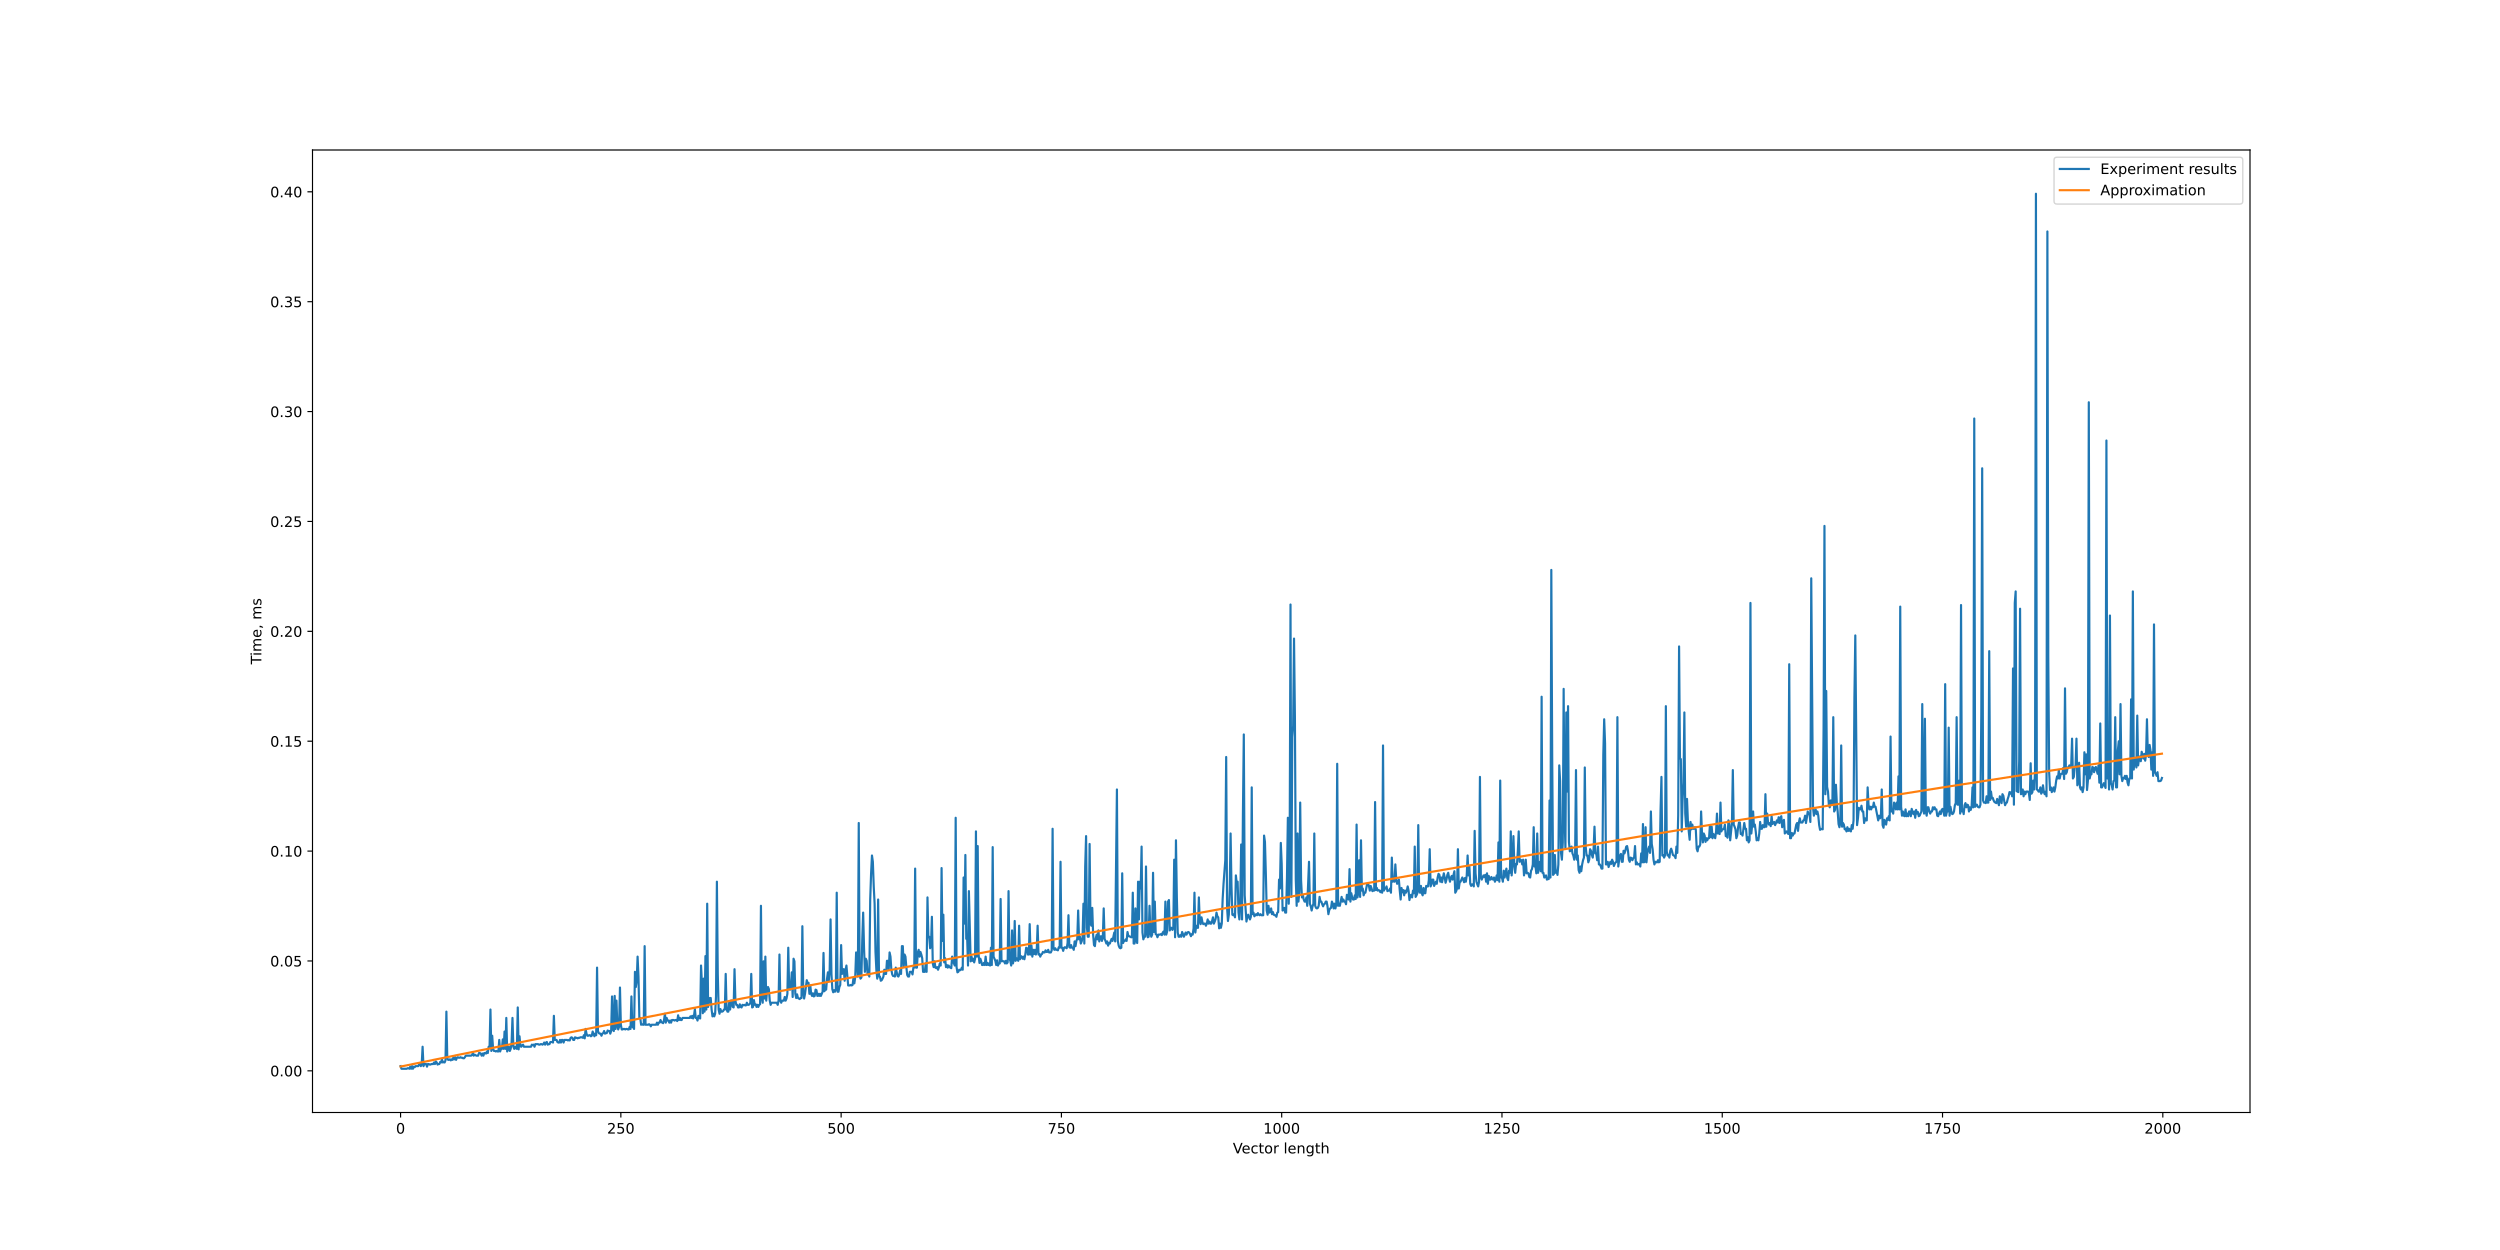 <?xml version="1.0" encoding="utf-8" standalone="no"?>
<!DOCTYPE svg PUBLIC "-//W3C//DTD SVG 1.1//EN"
  "http://www.w3.org/Graphics/SVG/1.1/DTD/svg11.dtd">
<!-- Created with matplotlib (https://matplotlib.org/) -->
<svg height="864pt" version="1.1" viewBox="0 0 1728 864" width="1728pt" xmlns="http://www.w3.org/2000/svg" xmlns:xlink="http://www.w3.org/1999/xlink">
 <defs>
  <style type="text/css">*{stroke-linecap:butt;stroke-linejoin:round;}</style>
 </defs>
 <g id="figure_1">
  <g id="patch_1">
   <path d="M 0 864 
L 1728 864 
L 1728 0 
L 0 0 
z
" style="fill:#ffffff;"/>
  </g>
  <g id="axes_1">
   <g id="patch_2">
    <path d="M 216 768.96 
L 1555.2 768.96 
L 1555.2 103.68 
L 216 103.68 
z
" style="fill:#ffffff;"/>
   </g>
   <g id="matplotlib.axis_1">
    <g id="xtick_1">
     <g id="line2d_1">
      <defs>
       <path d="M 0 0 
L 0 3.5 
" id="mb1eff46b8c" style="stroke:#000000;stroke-width:0.8;"/>
      </defs>
      <g>
       <use style="stroke:#000000;stroke-width:0.8;" x="276.873" xlink:href="#mb1eff46b8c" y="768.96"/>
      </g>
     </g>
     <g id="text_1">
      <!-- 0 -->
      <g transform="translate(273.691 783.558)scale(0.1 -0.1)">
       <defs>
        <path d="M 31.781 66.406 
Q 24.172 66.406 20.328 58.906 
Q 16.5 51.422 16.5 36.375 
Q 16.5 21.391 20.328 13.891 
Q 24.172 6.391 31.781 6.391 
Q 39.453 6.391 43.281 13.891 
Q 47.125 21.391 47.125 36.375 
Q 47.125 51.422 43.281 58.906 
Q 39.453 66.406 31.781 66.406 
z
M 31.781 74.219 
Q 44.047 74.219 50.516 64.516 
Q 56.984 54.828 56.984 36.375 
Q 56.984 17.969 50.516 8.266 
Q 44.047 -1.422 31.781 -1.422 
Q 19.531 -1.422 13.062 8.266 
Q 6.594 17.969 6.594 36.375 
Q 6.594 54.828 13.062 64.516 
Q 19.531 74.219 31.781 74.219 
z
" id="DejaVuSans-48"/>
       </defs>
       <use xlink:href="#DejaVuSans-48"/>
      </g>
     </g>
    </g>
    <g id="xtick_2">
     <g id="line2d_2">
      <g>
       <use style="stroke:#000000;stroke-width:0.8;" x="429.131" xlink:href="#mb1eff46b8c" y="768.96"/>
      </g>
     </g>
     <g id="text_2">
      <!-- 250 -->
      <g transform="translate(419.587 783.558)scale(0.1 -0.1)">
       <defs>
        <path d="M 19.188 8.297 
L 53.609 8.297 
L 53.609 0 
L 7.328 0 
L 7.328 8.297 
Q 12.938 14.109 22.625 23.891 
Q 32.328 33.688 34.812 36.531 
Q 39.547 41.844 41.422 45.531 
Q 43.312 49.219 43.312 52.781 
Q 43.312 58.594 39.234 62.25 
Q 35.156 65.922 28.609 65.922 
Q 23.969 65.922 18.812 64.312 
Q 13.672 62.703 7.812 59.422 
L 7.812 69.391 
Q 13.766 71.781 18.938 73 
Q 24.125 74.219 28.422 74.219 
Q 39.75 74.219 46.484 68.547 
Q 53.219 62.891 53.219 53.422 
Q 53.219 48.922 51.531 44.891 
Q 49.859 40.875 45.406 35.406 
Q 44.188 33.984 37.641 27.219 
Q 31.109 20.453 19.188 8.297 
z
" id="DejaVuSans-50"/>
        <path d="M 10.797 72.906 
L 49.516 72.906 
L 49.516 64.594 
L 19.828 64.594 
L 19.828 46.734 
Q 21.969 47.469 24.109 47.828 
Q 26.266 48.188 28.422 48.188 
Q 40.625 48.188 47.75 41.5 
Q 54.891 34.812 54.891 23.391 
Q 54.891 11.625 47.562 5.094 
Q 40.234 -1.422 26.906 -1.422 
Q 22.312 -1.422 17.547 -0.641 
Q 12.797 0.141 7.719 1.703 
L 7.719 11.625 
Q 12.109 9.234 16.797 8.062 
Q 21.484 6.891 26.703 6.891 
Q 35.156 6.891 40.078 11.328 
Q 45.016 15.766 45.016 23.391 
Q 45.016 31 40.078 35.438 
Q 35.156 39.891 26.703 39.891 
Q 22.75 39.891 18.812 39.016 
Q 14.891 38.141 10.797 36.281 
z
" id="DejaVuSans-53"/>
       </defs>
       <use xlink:href="#DejaVuSans-50"/>
       <use x="63.623" xlink:href="#DejaVuSans-53"/>
       <use x="127.246" xlink:href="#DejaVuSans-48"/>
      </g>
     </g>
    </g>
    <g id="xtick_3">
     <g id="line2d_3">
      <g>
       <use style="stroke:#000000;stroke-width:0.8;" x="581.389" xlink:href="#mb1eff46b8c" y="768.96"/>
      </g>
     </g>
     <g id="text_3">
      <!-- 500 -->
      <g transform="translate(571.845 783.558)scale(0.1 -0.1)">
       <use xlink:href="#DejaVuSans-53"/>
       <use x="63.623" xlink:href="#DejaVuSans-48"/>
       <use x="127.246" xlink:href="#DejaVuSans-48"/>
      </g>
     </g>
    </g>
    <g id="xtick_4">
     <g id="line2d_4">
      <g>
       <use style="stroke:#000000;stroke-width:0.8;" x="733.647" xlink:href="#mb1eff46b8c" y="768.96"/>
      </g>
     </g>
     <g id="text_4">
      <!-- 750 -->
      <g transform="translate(724.103 783.558)scale(0.1 -0.1)">
       <defs>
        <path d="M 8.203 72.906 
L 55.078 72.906 
L 55.078 68.703 
L 28.609 0 
L 18.312 0 
L 43.219 64.594 
L 8.203 64.594 
z
" id="DejaVuSans-55"/>
       </defs>
       <use xlink:href="#DejaVuSans-55"/>
       <use x="63.623" xlink:href="#DejaVuSans-53"/>
       <use x="127.246" xlink:href="#DejaVuSans-48"/>
      </g>
     </g>
    </g>
    <g id="xtick_5">
     <g id="line2d_5">
      <g>
       <use style="stroke:#000000;stroke-width:0.8;" x="885.905" xlink:href="#mb1eff46b8c" y="768.96"/>
      </g>
     </g>
     <g id="text_5">
      <!-- 1000 -->
      <g transform="translate(873.18 783.558)scale(0.1 -0.1)">
       <defs>
        <path d="M 12.406 8.297 
L 28.516 8.297 
L 28.516 63.922 
L 10.984 60.406 
L 10.984 69.391 
L 28.422 72.906 
L 38.281 72.906 
L 38.281 8.297 
L 54.391 8.297 
L 54.391 0 
L 12.406 0 
z
" id="DejaVuSans-49"/>
       </defs>
       <use xlink:href="#DejaVuSans-49"/>
       <use x="63.623" xlink:href="#DejaVuSans-48"/>
       <use x="127.246" xlink:href="#DejaVuSans-48"/>
       <use x="190.869" xlink:href="#DejaVuSans-48"/>
      </g>
     </g>
    </g>
    <g id="xtick_6">
     <g id="line2d_6">
      <g>
       <use style="stroke:#000000;stroke-width:0.8;" x="1038.162" xlink:href="#mb1eff46b8c" y="768.96"/>
      </g>
     </g>
     <g id="text_6">
      <!-- 1250 -->
      <g transform="translate(1025.437 783.558)scale(0.1 -0.1)">
       <use xlink:href="#DejaVuSans-49"/>
       <use x="63.623" xlink:href="#DejaVuSans-50"/>
       <use x="127.246" xlink:href="#DejaVuSans-53"/>
       <use x="190.869" xlink:href="#DejaVuSans-48"/>
      </g>
     </g>
    </g>
    <g id="xtick_7">
     <g id="line2d_7">
      <g>
       <use style="stroke:#000000;stroke-width:0.8;" x="1190.42" xlink:href="#mb1eff46b8c" y="768.96"/>
      </g>
     </g>
     <g id="text_7">
      <!-- 1500 -->
      <g transform="translate(1177.695 783.558)scale(0.1 -0.1)">
       <use xlink:href="#DejaVuSans-49"/>
       <use x="63.623" xlink:href="#DejaVuSans-53"/>
       <use x="127.246" xlink:href="#DejaVuSans-48"/>
       <use x="190.869" xlink:href="#DejaVuSans-48"/>
      </g>
     </g>
    </g>
    <g id="xtick_8">
     <g id="line2d_8">
      <g>
       <use style="stroke:#000000;stroke-width:0.8;" x="1342.678" xlink:href="#mb1eff46b8c" y="768.96"/>
      </g>
     </g>
     <g id="text_8">
      <!-- 1750 -->
      <g transform="translate(1329.953 783.558)scale(0.1 -0.1)">
       <use xlink:href="#DejaVuSans-49"/>
       <use x="63.623" xlink:href="#DejaVuSans-55"/>
       <use x="127.246" xlink:href="#DejaVuSans-53"/>
       <use x="190.869" xlink:href="#DejaVuSans-48"/>
      </g>
     </g>
    </g>
    <g id="xtick_9">
     <g id="line2d_9">
      <g>
       <use style="stroke:#000000;stroke-width:0.8;" x="1494.936" xlink:href="#mb1eff46b8c" y="768.96"/>
      </g>
     </g>
     <g id="text_9">
      <!-- 2000 -->
      <g transform="translate(1482.211 783.558)scale(0.1 -0.1)">
       <use xlink:href="#DejaVuSans-50"/>
       <use x="63.623" xlink:href="#DejaVuSans-48"/>
       <use x="127.246" xlink:href="#DejaVuSans-48"/>
       <use x="190.869" xlink:href="#DejaVuSans-48"/>
      </g>
     </g>
    </g>
    <g id="text_10">
     <!-- Vector length -->
     <g transform="translate(852.14 797.237)scale(0.1 -0.1)">
      <defs>
       <path d="M 28.609 0 
L 0.781 72.906 
L 11.078 72.906 
L 34.188 11.531 
L 57.328 72.906 
L 67.578 72.906 
L 39.797 0 
z
" id="DejaVuSans-86"/>
       <path d="M 56.203 29.594 
L 56.203 25.203 
L 14.891 25.203 
Q 15.484 15.922 20.484 11.062 
Q 25.484 6.203 34.422 6.203 
Q 39.594 6.203 44.453 7.469 
Q 49.312 8.734 54.109 11.281 
L 54.109 2.781 
Q 49.266 0.734 44.188 -0.344 
Q 39.109 -1.422 33.891 -1.422 
Q 20.797 -1.422 13.156 6.188 
Q 5.516 13.812 5.516 26.812 
Q 5.516 40.234 12.766 48.109 
Q 20.016 56 32.328 56 
Q 43.359 56 49.781 48.891 
Q 56.203 41.797 56.203 29.594 
z
M 47.219 32.234 
Q 47.125 39.594 43.094 43.984 
Q 39.062 48.391 32.422 48.391 
Q 24.906 48.391 20.391 44.141 
Q 15.875 39.891 15.188 32.172 
z
" id="DejaVuSans-101"/>
       <path d="M 48.781 52.594 
L 48.781 44.188 
Q 44.969 46.297 41.141 47.344 
Q 37.312 48.391 33.406 48.391 
Q 24.656 48.391 19.812 42.844 
Q 14.984 37.312 14.984 27.297 
Q 14.984 17.281 19.812 11.734 
Q 24.656 6.203 33.406 6.203 
Q 37.312 6.203 41.141 7.25 
Q 44.969 8.297 48.781 10.406 
L 48.781 2.094 
Q 45.016 0.344 40.984 -0.531 
Q 36.969 -1.422 32.422 -1.422 
Q 20.062 -1.422 12.781 6.344 
Q 5.516 14.109 5.516 27.297 
Q 5.516 40.672 12.859 48.328 
Q 20.219 56 33.016 56 
Q 37.156 56 41.109 55.141 
Q 45.062 54.297 48.781 52.594 
z
" id="DejaVuSans-99"/>
       <path d="M 18.312 70.219 
L 18.312 54.688 
L 36.812 54.688 
L 36.812 47.703 
L 18.312 47.703 
L 18.312 18.016 
Q 18.312 11.328 20.141 9.422 
Q 21.969 7.516 27.594 7.516 
L 36.812 7.516 
L 36.812 0 
L 27.594 0 
Q 17.188 0 13.234 3.875 
Q 9.281 7.766 9.281 18.016 
L 9.281 47.703 
L 2.688 47.703 
L 2.688 54.688 
L 9.281 54.688 
L 9.281 70.219 
z
" id="DejaVuSans-116"/>
       <path d="M 30.609 48.391 
Q 23.391 48.391 19.188 42.75 
Q 14.984 37.109 14.984 27.297 
Q 14.984 17.484 19.156 11.844 
Q 23.344 6.203 30.609 6.203 
Q 37.797 6.203 41.984 11.859 
Q 46.188 17.531 46.188 27.297 
Q 46.188 37.016 41.984 42.703 
Q 37.797 48.391 30.609 48.391 
z
M 30.609 56 
Q 42.328 56 49.016 48.375 
Q 55.719 40.766 55.719 27.297 
Q 55.719 13.875 49.016 6.219 
Q 42.328 -1.422 30.609 -1.422 
Q 18.844 -1.422 12.172 6.219 
Q 5.516 13.875 5.516 27.297 
Q 5.516 40.766 12.172 48.375 
Q 18.844 56 30.609 56 
z
" id="DejaVuSans-111"/>
       <path d="M 41.109 46.297 
Q 39.594 47.172 37.812 47.578 
Q 36.031 48 33.891 48 
Q 26.266 48 22.188 43.047 
Q 18.109 38.094 18.109 28.812 
L 18.109 0 
L 9.078 0 
L 9.078 54.688 
L 18.109 54.688 
L 18.109 46.188 
Q 20.953 51.172 25.484 53.578 
Q 30.031 56 36.531 56 
Q 37.453 56 38.578 55.875 
Q 39.703 55.766 41.062 55.516 
z
" id="DejaVuSans-114"/>
       <path id="DejaVuSans-32"/>
       <path d="M 9.422 75.984 
L 18.406 75.984 
L 18.406 0 
L 9.422 0 
z
" id="DejaVuSans-108"/>
       <path d="M 54.891 33.016 
L 54.891 0 
L 45.906 0 
L 45.906 32.719 
Q 45.906 40.484 42.875 44.328 
Q 39.844 48.188 33.797 48.188 
Q 26.516 48.188 22.312 43.547 
Q 18.109 38.922 18.109 30.906 
L 18.109 0 
L 9.078 0 
L 9.078 54.688 
L 18.109 54.688 
L 18.109 46.188 
Q 21.344 51.125 25.703 53.562 
Q 30.078 56 35.797 56 
Q 45.219 56 50.047 50.172 
Q 54.891 44.344 54.891 33.016 
z
" id="DejaVuSans-110"/>
       <path d="M 45.406 27.984 
Q 45.406 37.75 41.375 43.109 
Q 37.359 48.484 30.078 48.484 
Q 22.859 48.484 18.828 43.109 
Q 14.797 37.75 14.797 27.984 
Q 14.797 18.266 18.828 12.891 
Q 22.859 7.516 30.078 7.516 
Q 37.359 7.516 41.375 12.891 
Q 45.406 18.266 45.406 27.984 
z
M 54.391 6.781 
Q 54.391 -7.172 48.188 -13.984 
Q 42 -20.797 29.203 -20.797 
Q 24.469 -20.797 20.266 -20.094 
Q 16.062 -19.391 12.109 -17.922 
L 12.109 -9.188 
Q 16.062 -11.328 19.922 -12.344 
Q 23.781 -13.375 27.781 -13.375 
Q 36.625 -13.375 41.016 -8.766 
Q 45.406 -4.156 45.406 5.172 
L 45.406 9.625 
Q 42.625 4.781 38.281 2.391 
Q 33.938 0 27.875 0 
Q 17.828 0 11.672 7.656 
Q 5.516 15.328 5.516 27.984 
Q 5.516 40.672 11.672 48.328 
Q 17.828 56 27.875 56 
Q 33.938 56 38.281 53.609 
Q 42.625 51.219 45.406 46.391 
L 45.406 54.688 
L 54.391 54.688 
z
" id="DejaVuSans-103"/>
       <path d="M 54.891 33.016 
L 54.891 0 
L 45.906 0 
L 45.906 32.719 
Q 45.906 40.484 42.875 44.328 
Q 39.844 48.188 33.797 48.188 
Q 26.516 48.188 22.312 43.547 
Q 18.109 38.922 18.109 30.906 
L 18.109 0 
L 9.078 0 
L 9.078 75.984 
L 18.109 75.984 
L 18.109 46.188 
Q 21.344 51.125 25.703 53.562 
Q 30.078 56 35.797 56 
Q 45.219 56 50.047 50.172 
Q 54.891 44.344 54.891 33.016 
z
" id="DejaVuSans-104"/>
      </defs>
      <use xlink:href="#DejaVuSans-86"/>
      <use x="60.658" xlink:href="#DejaVuSans-101"/>
      <use x="122.182" xlink:href="#DejaVuSans-99"/>
      <use x="177.162" xlink:href="#DejaVuSans-116"/>
      <use x="216.371" xlink:href="#DejaVuSans-111"/>
      <use x="277.553" xlink:href="#DejaVuSans-114"/>
      <use x="318.666" xlink:href="#DejaVuSans-32"/>
      <use x="350.453" xlink:href="#DejaVuSans-108"/>
      <use x="378.236" xlink:href="#DejaVuSans-101"/>
      <use x="439.76" xlink:href="#DejaVuSans-110"/>
      <use x="503.139" xlink:href="#DejaVuSans-103"/>
      <use x="566.615" xlink:href="#DejaVuSans-116"/>
      <use x="605.824" xlink:href="#DejaVuSans-104"/>
     </g>
    </g>
   </g>
   <g id="matplotlib.axis_2">
    <g id="ytick_1">
     <g id="line2d_10">
      <defs>
       <path d="M 0 0 
L -3.5 0 
" id="m116d4b79f3" style="stroke:#000000;stroke-width:0.8;"/>
      </defs>
      <g>
       <use style="stroke:#000000;stroke-width:0.8;" x="216" xlink:href="#m116d4b79f3" y="740.169"/>
      </g>
     </g>
     <g id="text_11">
      <!-- 0.00 -->
      <g transform="translate(186.734 743.968)scale(0.1 -0.1)">
       <defs>
        <path d="M 10.688 12.406 
L 21 12.406 
L 21 0 
L 10.688 0 
z
" id="DejaVuSans-46"/>
       </defs>
       <use xlink:href="#DejaVuSans-48"/>
       <use x="63.623" xlink:href="#DejaVuSans-46"/>
       <use x="95.41" xlink:href="#DejaVuSans-48"/>
       <use x="159.033" xlink:href="#DejaVuSans-48"/>
      </g>
     </g>
    </g>
    <g id="ytick_2">
     <g id="line2d_11">
      <g>
       <use style="stroke:#000000;stroke-width:0.8;" x="216" xlink:href="#m116d4b79f3" y="664.219"/>
      </g>
     </g>
     <g id="text_12">
      <!-- 0.05 -->
      <g transform="translate(186.734 668.018)scale(0.1 -0.1)">
       <use xlink:href="#DejaVuSans-48"/>
       <use x="63.623" xlink:href="#DejaVuSans-46"/>
       <use x="95.41" xlink:href="#DejaVuSans-48"/>
       <use x="159.033" xlink:href="#DejaVuSans-53"/>
      </g>
     </g>
    </g>
    <g id="ytick_3">
     <g id="line2d_12">
      <g>
       <use style="stroke:#000000;stroke-width:0.8;" x="216" xlink:href="#m116d4b79f3" y="588.27"/>
      </g>
     </g>
     <g id="text_13">
      <!-- 0.10 -->
      <g transform="translate(186.734 592.069)scale(0.1 -0.1)">
       <use xlink:href="#DejaVuSans-48"/>
       <use x="63.623" xlink:href="#DejaVuSans-46"/>
       <use x="95.41" xlink:href="#DejaVuSans-49"/>
       <use x="159.033" xlink:href="#DejaVuSans-48"/>
      </g>
     </g>
    </g>
    <g id="ytick_4">
     <g id="line2d_13">
      <g>
       <use style="stroke:#000000;stroke-width:0.8;" x="216" xlink:href="#m116d4b79f3" y="512.32"/>
      </g>
     </g>
     <g id="text_14">
      <!-- 0.15 -->
      <g transform="translate(186.734 516.119)scale(0.1 -0.1)">
       <use xlink:href="#DejaVuSans-48"/>
       <use x="63.623" xlink:href="#DejaVuSans-46"/>
       <use x="95.41" xlink:href="#DejaVuSans-49"/>
       <use x="159.033" xlink:href="#DejaVuSans-53"/>
      </g>
     </g>
    </g>
    <g id="ytick_5">
     <g id="line2d_14">
      <g>
       <use style="stroke:#000000;stroke-width:0.8;" x="216" xlink:href="#m116d4b79f3" y="436.37"/>
      </g>
     </g>
     <g id="text_15">
      <!-- 0.20 -->
      <g transform="translate(186.734 440.17)scale(0.1 -0.1)">
       <use xlink:href="#DejaVuSans-48"/>
       <use x="63.623" xlink:href="#DejaVuSans-46"/>
       <use x="95.41" xlink:href="#DejaVuSans-50"/>
       <use x="159.033" xlink:href="#DejaVuSans-48"/>
      </g>
     </g>
    </g>
    <g id="ytick_6">
     <g id="line2d_15">
      <g>
       <use style="stroke:#000000;stroke-width:0.8;" x="216" xlink:href="#m116d4b79f3" y="360.421"/>
      </g>
     </g>
     <g id="text_16">
      <!-- 0.25 -->
      <g transform="translate(186.734 364.22)scale(0.1 -0.1)">
       <use xlink:href="#DejaVuSans-48"/>
       <use x="63.623" xlink:href="#DejaVuSans-46"/>
       <use x="95.41" xlink:href="#DejaVuSans-50"/>
       <use x="159.033" xlink:href="#DejaVuSans-53"/>
      </g>
     </g>
    </g>
    <g id="ytick_7">
     <g id="line2d_16">
      <g>
       <use style="stroke:#000000;stroke-width:0.8;" x="216" xlink:href="#m116d4b79f3" y="284.471"/>
      </g>
     </g>
     <g id="text_17">
      <!-- 0.30 -->
      <g transform="translate(186.734 288.271)scale(0.1 -0.1)">
       <defs>
        <path d="M 40.578 39.312 
Q 47.656 37.797 51.625 33 
Q 55.609 28.219 55.609 21.188 
Q 55.609 10.406 48.188 4.484 
Q 40.766 -1.422 27.094 -1.422 
Q 22.516 -1.422 17.656 -0.516 
Q 12.797 0.391 7.625 2.203 
L 7.625 11.719 
Q 11.719 9.328 16.594 8.109 
Q 21.484 6.891 26.812 6.891 
Q 36.078 6.891 40.938 10.547 
Q 45.797 14.203 45.797 21.188 
Q 45.797 27.641 41.281 31.266 
Q 36.766 34.906 28.719 34.906 
L 20.219 34.906 
L 20.219 43.016 
L 29.109 43.016 
Q 36.375 43.016 40.234 45.922 
Q 44.094 48.828 44.094 54.297 
Q 44.094 59.906 40.109 62.906 
Q 36.141 65.922 28.719 65.922 
Q 24.656 65.922 20.016 65.031 
Q 15.375 64.156 9.812 62.312 
L 9.812 71.094 
Q 15.438 72.656 20.344 73.438 
Q 25.25 74.219 29.594 74.219 
Q 40.828 74.219 47.359 69.109 
Q 53.906 64.016 53.906 55.328 
Q 53.906 49.266 50.438 45.094 
Q 46.969 40.922 40.578 39.312 
z
" id="DejaVuSans-51"/>
       </defs>
       <use xlink:href="#DejaVuSans-48"/>
       <use x="63.623" xlink:href="#DejaVuSans-46"/>
       <use x="95.41" xlink:href="#DejaVuSans-51"/>
       <use x="159.033" xlink:href="#DejaVuSans-48"/>
      </g>
     </g>
    </g>
    <g id="ytick_8">
     <g id="line2d_17">
      <g>
       <use style="stroke:#000000;stroke-width:0.8;" x="216" xlink:href="#m116d4b79f3" y="208.522"/>
      </g>
     </g>
     <g id="text_18">
      <!-- 0.35 -->
      <g transform="translate(186.734 212.321)scale(0.1 -0.1)">
       <use xlink:href="#DejaVuSans-48"/>
       <use x="63.623" xlink:href="#DejaVuSans-46"/>
       <use x="95.41" xlink:href="#DejaVuSans-51"/>
       <use x="159.033" xlink:href="#DejaVuSans-53"/>
      </g>
     </g>
    </g>
    <g id="ytick_9">
     <g id="line2d_18">
      <g>
       <use style="stroke:#000000;stroke-width:0.8;" x="216" xlink:href="#m116d4b79f3" y="132.572"/>
      </g>
     </g>
     <g id="text_19">
      <!-- 0.40 -->
      <g transform="translate(186.734 136.371)scale(0.1 -0.1)">
       <defs>
        <path d="M 37.797 64.312 
L 12.891 25.391 
L 37.797 25.391 
z
M 35.203 72.906 
L 47.609 72.906 
L 47.609 25.391 
L 58.016 25.391 
L 58.016 17.188 
L 47.609 17.188 
L 47.609 0 
L 37.797 0 
L 37.797 17.188 
L 4.891 17.188 
L 4.891 26.703 
z
" id="DejaVuSans-52"/>
       </defs>
       <use xlink:href="#DejaVuSans-48"/>
       <use x="63.623" xlink:href="#DejaVuSans-46"/>
       <use x="95.41" xlink:href="#DejaVuSans-52"/>
       <use x="159.033" xlink:href="#DejaVuSans-48"/>
      </g>
     </g>
    </g>
    <g id="text_20">
     <!-- Time, ms -->
     <g transform="translate(180.655 459.207)rotate(-90)scale(0.1 -0.1)">
      <defs>
       <path d="M -0.297 72.906 
L 61.375 72.906 
L 61.375 64.594 
L 35.5 64.594 
L 35.5 0 
L 25.594 0 
L 25.594 64.594 
L -0.297 64.594 
z
" id="DejaVuSans-84"/>
       <path d="M 9.422 54.688 
L 18.406 54.688 
L 18.406 0 
L 9.422 0 
z
M 9.422 75.984 
L 18.406 75.984 
L 18.406 64.594 
L 9.422 64.594 
z
" id="DejaVuSans-105"/>
       <path d="M 52 44.188 
Q 55.375 50.25 60.062 53.125 
Q 64.75 56 71.094 56 
Q 79.641 56 84.281 50.016 
Q 88.922 44.047 88.922 33.016 
L 88.922 0 
L 79.891 0 
L 79.891 32.719 
Q 79.891 40.578 77.094 44.375 
Q 74.312 48.188 68.609 48.188 
Q 61.625 48.188 57.562 43.547 
Q 53.516 38.922 53.516 30.906 
L 53.516 0 
L 44.484 0 
L 44.484 32.719 
Q 44.484 40.625 41.703 44.406 
Q 38.922 48.188 33.109 48.188 
Q 26.219 48.188 22.156 43.531 
Q 18.109 38.875 18.109 30.906 
L 18.109 0 
L 9.078 0 
L 9.078 54.688 
L 18.109 54.688 
L 18.109 46.188 
Q 21.188 51.219 25.484 53.609 
Q 29.781 56 35.688 56 
Q 41.656 56 45.828 52.969 
Q 50 49.953 52 44.188 
z
" id="DejaVuSans-109"/>
       <path d="M 11.719 12.406 
L 22.016 12.406 
L 22.016 4 
L 14.016 -11.625 
L 7.719 -11.625 
L 11.719 4 
z
" id="DejaVuSans-44"/>
       <path d="M 44.281 53.078 
L 44.281 44.578 
Q 40.484 46.531 36.375 47.5 
Q 32.281 48.484 27.875 48.484 
Q 21.188 48.484 17.844 46.438 
Q 14.5 44.391 14.5 40.281 
Q 14.5 37.156 16.891 35.375 
Q 19.281 33.594 26.516 31.984 
L 29.594 31.297 
Q 39.156 29.25 43.188 25.516 
Q 47.219 21.781 47.219 15.094 
Q 47.219 7.469 41.188 3.016 
Q 35.156 -1.422 24.609 -1.422 
Q 20.219 -1.422 15.453 -0.562 
Q 10.688 0.297 5.422 2 
L 5.422 11.281 
Q 10.406 8.688 15.234 7.391 
Q 20.062 6.109 24.812 6.109 
Q 31.156 6.109 34.562 8.281 
Q 37.984 10.453 37.984 14.406 
Q 37.984 18.062 35.516 20.016 
Q 33.062 21.969 24.703 23.781 
L 21.578 24.516 
Q 13.234 26.266 9.516 29.906 
Q 5.812 33.547 5.812 39.891 
Q 5.812 47.609 11.281 51.797 
Q 16.75 56 26.812 56 
Q 31.781 56 36.172 55.266 
Q 40.578 54.547 44.281 53.078 
z
" id="DejaVuSans-115"/>
      </defs>
      <use xlink:href="#DejaVuSans-84"/>
      <use x="57.959" xlink:href="#DejaVuSans-105"/>
      <use x="85.742" xlink:href="#DejaVuSans-109"/>
      <use x="183.154" xlink:href="#DejaVuSans-101"/>
      <use x="244.678" xlink:href="#DejaVuSans-44"/>
      <use x="276.465" xlink:href="#DejaVuSans-32"/>
      <use x="308.252" xlink:href="#DejaVuSans-109"/>
      <use x="405.664" xlink:href="#DejaVuSans-115"/>
     </g>
    </g>
   </g>
   <g id="line2d_19">
    <path clip-path="url(#p76da61bebd)" d="M 276.873 736.909 
L 277.482 738.72 
L 281.136 738.72 
L 281.745 738.358 
L 282.354 738.358 
L 282.963 738.72 
L 283.572 737.271 
L 284.181 738.72 
L 284.79 736.909 
L 285.399 738.72 
L 286.008 737.271 
L 286.617 737.634 
L 287.226 736.909 
L 289.053 736.909 
L 289.662 735.823 
L 290.271 735.461 
L 290.88 736.909 
L 291.489 735.461 
L 292.099 723.509 
L 292.708 736.909 
L 293.317 735.461 
L 294.535 735.461 
L 295.144 737.271 
L 295.753 735.461 
L 296.362 735.461 
L 296.971 735.823 
L 297.58 735.823 
L 298.189 735.461 
L 299.407 735.461 
L 300.016 734.374 
L 300.625 735.461 
L 301.234 733.65 
L 301.843 734.374 
L 302.452 735.823 
L 303.061 735.461 
L 303.67 735.461 
L 304.279 734.012 
L 304.888 734.374 
L 305.497 732.201 
L 306.106 734.374 
L 306.715 734.012 
L 307.324 734.374 
L 307.933 732.926 
L 308.542 699.245 
L 309.151 731.477 
L 309.76 732.563 
L 310.369 732.563 
L 310.979 732.201 
L 311.588 732.926 
L 312.197 732.201 
L 312.806 732.563 
L 313.415 730.753 
L 314.024 732.201 
L 314.633 730.753 
L 315.242 732.563 
L 315.851 731.115 
L 316.46 730.753 
L 317.069 731.115 
L 317.678 731.115 
L 318.287 730.753 
L 318.896 731.115 
L 319.505 731.115 
L 320.114 731.477 
L 320.723 731.477 
L 321.332 730.753 
L 321.941 729.666 
L 325.595 729.666 
L 326.204 729.304 
L 326.813 727.855 
L 327.422 729.666 
L 328.031 728.942 
L 329.249 729.666 
L 330.468 729.666 
L 331.077 727.855 
L 331.686 727.855 
L 332.295 728.217 
L 332.904 729.666 
L 333.513 728.217 
L 334.122 729.666 
L 334.731 727.855 
L 335.34 727.855 
L 335.949 728.217 
L 336.558 726.769 
L 337.167 727.855 
L 337.776 723.509 
L 338.385 723.509 
L 338.994 697.796 
L 339.603 726.407 
L 340.212 715.904 
L 340.821 724.958 
L 341.43 726.407 
L 342.039 726.407 
L 342.648 726.769 
L 343.257 726.407 
L 343.866 726.769 
L 344.475 726.769 
L 345.084 718.801 
L 345.693 726.769 
L 346.302 724.958 
L 346.911 724.958 
L 347.52 718.439 
L 348.129 724.958 
L 348.738 713.007 
L 349.348 724.958 
L 349.957 703.591 
L 350.566 726.769 
L 351.175 724.958 
L 351.784 723.509 
L 352.393 726.407 
L 353.002 724.958 
L 353.611 720.612 
L 354.22 703.591 
L 354.829 723.509 
L 355.438 724.958 
L 356.047 723.509 
L 356.656 724.596 
L 357.265 724.958 
L 357.874 696.348 
L 358.483 725.32 
L 359.092 716.266 
L 359.701 723.147 
L 360.31 723.509 
L 360.919 722.423 
L 361.528 722.061 
L 362.137 723.509 
L 367.009 723.509 
L 367.618 722.061 
L 368.227 722.423 
L 368.837 722.061 
L 369.446 723.509 
L 370.055 721.699 
L 371.882 721.699 
L 372.491 722.061 
L 373.1 722.061 
L 373.709 721.699 
L 374.318 721.699 
L 374.927 722.061 
L 375.536 721.699 
L 376.145 720.612 
L 376.754 722.061 
L 377.363 720.612 
L 377.972 720.25 
L 378.581 722.061 
L 379.19 721.699 
L 379.799 721.699 
L 380.408 720.25 
L 381.626 720.25 
L 382.235 720.612 
L 382.844 702.142 
L 383.453 718.801 
L 384.671 718.801 
L 385.28 720.25 
L 385.889 720.612 
L 386.498 720.612 
L 387.107 718.801 
L 387.717 720.612 
L 388.326 718.801 
L 388.935 718.801 
L 389.544 720.612 
L 390.153 718.801 
L 391.98 718.801 
L 392.589 719.164 
L 393.198 718.801 
L 393.807 719.164 
L 394.416 717.353 
L 395.025 716.991 
L 395.634 717.353 
L 396.243 718.801 
L 396.852 718.801 
L 397.461 716.991 
L 398.07 717.353 
L 398.679 717.353 
L 399.288 717.715 
L 399.897 717.353 
L 400.506 717.353 
L 401.115 716.991 
L 402.333 716.991 
L 402.942 717.353 
L 403.551 715.542 
L 404.16 717.715 
L 404.769 711.196 
L 405.378 714.456 
L 405.987 715.904 
L 406.596 715.904 
L 407.206 715.542 
L 407.815 715.542 
L 408.424 716.266 
L 409.033 715.904 
L 409.642 713.007 
L 410.251 714.456 
L 410.86 716.266 
L 411.469 714.456 
L 412.078 715.542 
L 412.687 668.824 
L 413.296 712.645 
L 413.905 714.093 
L 414.514 714.456 
L 415.123 714.456 
L 415.732 715.904 
L 416.341 714.456 
L 416.95 714.093 
L 417.559 712.645 
L 418.168 714.456 
L 418.777 714.093 
L 419.386 714.093 
L 419.995 712.283 
L 420.604 712.645 
L 421.213 712.645 
L 421.822 714.456 
L 422.431 712.645 
L 423.04 688.743 
L 423.649 711.558 
L 424.258 712.645 
L 424.867 688.38 
L 425.476 711.196 
L 426.086 691.64 
L 426.695 708.299 
L 427.304 711.558 
L 427.913 709.748 
L 428.522 682.586 
L 429.131 708.299 
L 429.74 711.558 
L 430.349 711.558 
L 430.958 711.196 
L 431.567 711.196 
L 432.176 711.558 
L 432.785 711.196 
L 433.394 711.196 
L 434.003 711.558 
L 434.612 711.558 
L 435.221 709.748 
L 435.83 711.196 
L 436.439 688.743 
L 437.048 709.748 
L 437.657 710.11 
L 438.266 711.196 
L 438.875 671.721 
L 439.484 682.224 
L 440.093 677.878 
L 440.702 661.219 
L 441.311 674.981 
L 441.92 703.591 
L 442.529 703.591 
L 443.138 708.299 
L 443.747 707.937 
L 444.356 708.299 
L 444.966 708.299 
L 445.575 653.976 
L 446.184 708.299 
L 448.011 708.299 
L 448.62 707.937 
L 449.229 708.299 
L 449.838 709.385 
L 450.447 708.299 
L 453.492 708.299 
L 454.101 706.85 
L 454.71 708.299 
L 455.319 706.85 
L 455.928 706.85 
L 456.537 705.04 
L 457.146 706.488 
L 458.364 707.212 
L 458.973 705.04 
L 459.582 700.694 
L 460.191 706.85 
L 460.8 703.591 
L 461.409 705.402 
L 462.018 705.402 
L 462.627 706.85 
L 463.236 705.402 
L 463.845 706.85 
L 464.455 705.04 
L 465.673 705.04 
L 466.282 705.402 
L 466.891 705.04 
L 467.5 705.04 
L 468.109 705.764 
L 468.718 701.78 
L 469.327 705.04 
L 469.936 703.591 
L 470.545 705.04 
L 471.154 705.04 
L 471.763 703.591 
L 476.635 703.591 
L 477.244 702.504 
L 477.853 703.591 
L 478.462 702.142 
L 479.071 703.953 
L 479.68 702.142 
L 480.289 697.434 
L 480.898 703.591 
L 481.507 703.591 
L 482.116 705.402 
L 482.725 702.142 
L 483.335 703.591 
L 483.944 703.953 
L 484.553 667.375 
L 485.162 679.689 
L 485.771 700.331 
L 486.38 676.429 
L 486.989 699.245 
L 487.598 660.857 
L 488.207 697.796 
L 488.816 624.641 
L 489.425 695.986 
L 490.643 689.829 
L 491.252 689.829 
L 491.861 697.796 
L 492.47 702.504 
L 493.079 700.694 
L 493.688 702.504 
L 494.297 700.694 
L 494.906 688.743 
L 495.515 609.43 
L 496.124 673.17 
L 496.733 697.796 
L 497.342 700.694 
L 497.951 697.434 
L 498.56 699.245 
L 499.169 699.245 
L 499.778 698.883 
L 500.387 697.796 
L 500.996 697.796 
L 501.605 673.17 
L 502.214 697.434 
L 502.824 699.245 
L 503.433 699.245 
L 504.042 692.726 
L 504.651 697.796 
L 505.26 691.64 
L 505.869 691.64 
L 506.478 695.986 
L 507.087 696.348 
L 507.696 669.91 
L 508.305 691.64 
L 508.914 694.537 
L 509.523 694.537 
L 510.132 696.348 
L 510.741 696.348 
L 511.35 694.175 
L 511.959 695.986 
L 512.568 696.348 
L 513.177 694.537 
L 513.786 694.899 
L 514.395 694.537 
L 515.004 694.899 
L 515.613 694.899 
L 516.222 693.088 
L 516.831 694.537 
L 517.44 694.537 
L 518.049 694.175 
L 518.658 693.088 
L 519.267 673.17 
L 519.876 696.348 
L 520.485 695.986 
L 521.094 691.278 
L 521.704 694.537 
L 522.313 694.175 
L 522.922 695.986 
L 523.531 694.537 
L 524.14 695.986 
L 524.749 694.537 
L 525.358 694.175 
L 525.967 626.09 
L 526.576 689.829 
L 527.185 693.088 
L 527.794 664.478 
L 528.403 690.191 
L 529.012 661.219 
L 529.621 691.64 
L 530.23 684.034 
L 530.839 682.224 
L 531.448 683.672 
L 532.057 691.64 
L 532.666 694.537 
L 533.275 693.088 
L 536.929 693.088 
L 537.538 694.537 
L 538.147 691.64 
L 538.756 659.77 
L 539.365 691.64 
L 539.974 693.088 
L 540.583 691.64 
L 541.802 691.64 
L 542.411 689.105 
L 543.02 691.64 
L 543.629 690.191 
L 544.238 686.932 
L 544.847 655.062 
L 545.456 682.224 
L 546.065 684.034 
L 546.674 681.137 
L 547.283 672.083 
L 547.892 689.105 
L 548.501 662.667 
L 549.11 664.478 
L 549.719 686.932 
L 550.328 689.829 
L 550.937 687.294 
L 551.546 689.829 
L 552.764 690.553 
L 553.373 689.829 
L 553.982 689.829 
L 554.591 640.214 
L 555.2 685.483 
L 555.809 690.191 
L 556.418 686.932 
L 557.636 677.516 
L 558.245 679.689 
L 558.854 679.326 
L 559.463 686.932 
L 560.073 681.137 
L 560.682 686.932 
L 561.291 688.38 
L 561.9 686.57 
L 562.509 688.743 
L 563.118 688.38 
L 563.727 684.034 
L 564.336 684.397 
L 564.945 688.38 
L 565.554 686.932 
L 566.163 688.38 
L 566.772 686.932 
L 567.381 688.38 
L 568.599 685.483 
L 569.208 658.684 
L 569.817 685.121 
L 570.426 684.034 
L 571.035 684.034 
L 571.644 676.429 
L 572.253 672.083 
L 572.862 677.878 
L 573.471 670.273 
L 574.08 635.506 
L 574.689 673.17 
L 575.298 683.672 
L 575.907 685.845 
L 576.516 684.397 
L 577.125 685.483 
L 577.734 683.672 
L 578.343 617.036 
L 578.952 685.483 
L 579.562 685.483 
L 580.171 682.224 
L 580.78 680.775 
L 581.389 653.251 
L 581.998 673.17 
L 582.607 669.91 
L 583.216 669.91 
L 583.825 677.878 
L 584.434 670.635 
L 585.043 667.375 
L 586.261 681.137 
L 587.479 681.137 
L 588.088 680.775 
L 588.697 681.137 
L 589.306 680.775 
L 589.915 676.067 
L 590.524 679.689 
L 591.133 675.343 
L 591.742 658.321 
L 592.351 663.754 
L 592.96 674.981 
L 593.569 568.869 
L 594.178 673.532 
L 594.787 676.429 
L 595.396 675.705 
L 596.005 649.268 
L 596.614 630.798 
L 597.223 655.424 
L 597.832 671.721 
L 598.442 662.667 
L 599.051 664.116 
L 599.66 673.532 
L 600.269 673.17 
L 600.878 674.981 
L 601.487 621.744 
L 602.096 603.636 
L 602.705 591.323 
L 603.314 595.669 
L 603.923 612.69 
L 604.532 624.641 
L 605.141 657.959 
L 605.75 670.635 
L 606.359 676.429 
L 606.968 621.744 
L 607.577 674.981 
L 608.186 674.981 
L 608.795 677.878 
L 609.404 677.516 
L 610.013 676.429 
L 610.622 674.981 
L 611.231 670.273 
L 611.84 673.17 
L 612.449 673.17 
L 613.058 664.116 
L 613.667 664.116 
L 614.276 670.273 
L 614.885 658.321 
L 615.494 661.219 
L 616.103 670.273 
L 616.712 673.532 
L 617.321 674.618 
L 617.931 674.618 
L 618.54 674.981 
L 619.149 668.824 
L 620.367 674.618 
L 620.976 674.981 
L 621.585 673.532 
L 622.194 670.635 
L 622.803 673.17 
L 623.412 653.976 
L 624.021 653.976 
L 624.63 668.462 
L 625.239 659.77 
L 625.848 661.219 
L 626.457 668.462 
L 627.066 673.894 
L 627.675 674.981 
L 628.284 674.981 
L 628.893 671.721 
L 630.111 671.721 
L 630.72 673.532 
L 631.329 668.824 
L 631.938 668.824 
L 632.547 600.377 
L 633.156 668.824 
L 633.765 668.824 
L 634.374 658.321 
L 634.983 656.511 
L 635.592 661.219 
L 636.201 657.959 
L 636.811 659.77 
L 637.42 662.305 
L 638.029 671.721 
L 639.247 671.721 
L 639.856 665.927 
L 640.465 671.721 
L 641.074 620.295 
L 641.683 647.819 
L 642.292 647.457 
L 642.901 655.424 
L 643.51 653.613 
L 644.119 633.695 
L 644.728 665.927 
L 645.337 668.462 
L 645.946 664.478 
L 646.555 668.824 
L 647.164 669.186 
L 647.773 668.462 
L 648.382 670.273 
L 648.991 668.462 
L 649.6 665.927 
L 650.209 667.375 
L 650.818 600.014 
L 651.427 650.354 
L 652.036 632.246 
L 652.645 665.202 
L 653.254 662.305 
L 653.863 668.462 
L 654.472 667.013 
L 655.081 668.824 
L 655.691 667.375 
L 656.3 668.462 
L 657.518 669.186 
L 658.127 661.219 
L 658.736 664.478 
L 659.954 667.375 
L 660.563 565.247 
L 661.172 668.462 
L 661.781 672.083 
L 662.39 671.721 
L 662.999 670.273 
L 663.608 670.635 
L 664.217 670.273 
L 664.826 668.824 
L 665.435 670.273 
L 666.044 606.533 
L 666.653 638.403 
L 667.262 590.96 
L 667.871 648.905 
L 668.48 647.457 
L 669.089 667.375 
L 669.698 615.949 
L 670.916 664.478 
L 671.525 661.219 
L 672.134 664.116 
L 672.743 662.667 
L 673.352 665.202 
L 673.961 662.667 
L 674.57 574.663 
L 675.18 661.219 
L 675.789 584.804 
L 676.398 659.77 
L 677.007 665.565 
L 677.616 662.667 
L 678.225 664.478 
L 678.834 667.013 
L 679.443 667.013 
L 680.052 665.565 
L 680.661 667.013 
L 681.27 661.219 
L 681.879 667.013 
L 682.488 665.565 
L 683.097 667.013 
L 683.706 665.927 
L 684.315 667.375 
L 684.924 655.062 
L 685.533 667.013 
L 686.142 585.528 
L 686.751 661.219 
L 687.969 664.116 
L 688.578 667.013 
L 689.187 663.754 
L 689.796 667.375 
L 690.405 665.927 
L 691.014 665.927 
L 691.623 621.382 
L 692.232 664.478 
L 692.841 664.116 
L 693.45 664.478 
L 694.06 664.478 
L 694.669 665.927 
L 695.278 664.116 
L 695.887 665.927 
L 696.496 665.202 
L 697.105 615.949 
L 697.714 662.667 
L 698.323 664.116 
L 698.932 667.375 
L 699.541 643.111 
L 700.15 665.927 
L 700.759 663.029 
L 701.368 636.592 
L 701.977 664.116 
L 702.586 662.305 
L 703.195 663.029 
L 703.804 664.116 
L 704.413 639.851 
L 705.022 663.029 
L 705.631 660.857 
L 706.24 661.219 
L 706.849 662.667 
L 707.458 661.219 
L 708.067 663.029 
L 708.676 659.77 
L 709.285 655.062 
L 709.894 655.424 
L 710.503 659.77 
L 711.112 659.77 
L 711.721 638.765 
L 712.33 659.77 
L 712.939 653.613 
L 713.549 661.219 
L 714.158 656.511 
L 714.767 659.408 
L 715.376 656.511 
L 715.985 659.77 
L 716.594 656.511 
L 717.203 639.851 
L 717.812 659.77 
L 718.421 659.408 
L 719.03 661.219 
L 719.639 659.77 
L 720.248 659.408 
L 720.857 657.959 
L 721.466 658.321 
L 722.075 658.321 
L 722.684 656.873 
L 723.293 657.959 
L 723.902 657.959 
L 724.511 656.511 
L 725.12 658.321 
L 726.338 658.321 
L 726.947 656.873 
L 727.556 572.853 
L 728.165 655.062 
L 728.774 656.511 
L 729.383 655.424 
L 729.992 656.511 
L 730.601 656.511 
L 731.21 656.873 
L 731.819 654.7 
L 732.429 655.062 
L 733.038 595.669 
L 733.647 655.062 
L 734.256 655.062 
L 734.865 657.235 
L 735.474 655.062 
L 736.083 654.7 
L 737.301 655.424 
L 737.91 651.803 
L 738.519 632.608 
L 739.128 654.7 
L 739.737 655.062 
L 740.346 653.251 
L 740.955 655.062 
L 741.564 655.062 
L 742.173 656.511 
L 742.782 650.716 
L 743.391 653.976 
L 744 650.354 
L 744.609 648.905 
L 745.218 629.349 
L 745.827 649.268 
L 746.436 647.457 
L 747.045 652.165 
L 747.654 650.716 
L 748.263 647.819 
L 748.872 624.641 
L 749.481 652.165 
L 750.09 598.928 
L 750.699 577.923 
L 751.308 641.3 
L 751.918 647.457 
L 752.527 647.457 
L 753.136 583.355 
L 753.745 638.403 
L 754.354 639.851 
L 754.963 627.538 
L 755.572 646.008 
L 756.181 653.251 
L 756.79 653.976 
L 757.399 648.543 
L 758.008 646.008 
L 758.617 649.268 
L 759.226 643.111 
L 759.835 650.716 
L 760.444 647.457 
L 761.053 647.095 
L 761.662 650.354 
L 762.271 647.819 
L 762.88 627.9 
L 763.489 648.905 
L 764.098 650.354 
L 764.707 652.165 
L 765.316 650.716 
L 765.925 653.613 
L 766.534 651.803 
L 767.143 652.165 
L 767.752 650.354 
L 768.361 648.905 
L 768.97 650.354 
L 770.188 644.56 
L 770.798 650.716 
L 772.016 545.691 
L 772.625 650.354 
L 773.234 653.613 
L 773.843 655.062 
L 774.452 655.424 
L 775.061 655.062 
L 775.67 603.636 
L 776.279 651.803 
L 776.888 650.354 
L 777.497 650.354 
L 778.106 649.268 
L 778.715 650.354 
L 779.324 644.197 
L 779.933 647.095 
L 780.542 647.095 
L 781.76 647.819 
L 782.369 647.819 
L 782.978 617.036 
L 783.587 652.165 
L 784.196 652.165 
L 784.805 627.9 
L 785.414 650.354 
L 786.023 651.803 
L 786.632 609.43 
L 787.241 635.506 
L 787.85 609.43 
L 788.459 614.138 
L 789.068 585.166 
L 789.677 644.56 
L 790.287 649.268 
L 790.896 647.457 
L 791.505 647.457 
L 792.114 598.928 
L 792.723 644.56 
L 793.332 647.819 
L 793.941 647.457 
L 794.55 626.09 
L 795.159 644.197 
L 795.768 647.457 
L 796.377 646.008 
L 796.986 603.274 
L 797.595 644.197 
L 798.204 623.192 
L 798.813 645.646 
L 799.422 646.008 
L 800.031 647.819 
L 800.64 646.008 
L 801.858 646.008 
L 802.467 645.646 
L 803.076 646.37 
L 803.685 644.56 
L 804.294 643.835 
L 804.903 646.008 
L 805.512 623.192 
L 806.121 646.008 
L 806.73 643.835 
L 807.339 623.192 
L 807.948 622.106 
L 808.557 643.111 
L 809.167 641.3 
L 809.776 641.3 
L 810.385 642.749 
L 810.994 641.662 
L 811.603 594.22 
L 812.212 647.819 
L 812.821 580.82 
L 813.43 619.933 
L 814.039 644.56 
L 814.648 647.457 
L 815.257 647.457 
L 815.866 646.37 
L 816.475 647.457 
L 817.084 644.197 
L 817.693 645.646 
L 818.302 647.457 
L 819.52 644.56 
L 820.129 646.008 
L 820.738 644.56 
L 821.347 644.197 
L 821.956 644.56 
L 822.565 645.646 
L 823.174 647.095 
L 823.783 645.646 
L 824.392 646.008 
L 825.001 641.662 
L 825.61 617.036 
L 826.219 644.56 
L 826.828 639.851 
L 827.437 641.3 
L 828.046 641.3 
L 828.656 620.295 
L 829.265 636.592 
L 829.874 638.765 
L 830.483 634.057 
L 831.092 637.316 
L 831.701 638.765 
L 832.31 638.403 
L 832.919 638.403 
L 833.528 639.851 
L 834.137 638.403 
L 834.746 635.506 
L 835.355 638.403 
L 835.964 636.954 
L 836.573 638.403 
L 837.182 638.403 
L 837.791 636.592 
L 838.4 634.057 
L 839.009 638.403 
L 839.618 636.954 
L 840.227 635.143 
L 840.836 630.798 
L 841.445 633.333 
L 842.054 634.057 
L 842.663 641.662 
L 843.272 638.403 
L 843.881 641.3 
L 844.49 638.403 
L 845.099 621.382 
L 845.708 610.879 
L 846.926 594.582 
L 847.536 523.237 
L 848.145 627.176 
L 848.754 636.592 
L 849.363 632.246 
L 849.972 614.501 
L 850.581 576.112 
L 851.19 612.328 
L 851.799 632.246 
L 852.408 632.608 
L 853.017 631.884 
L 853.626 634.057 
L 854.235 605.085 
L 854.844 610.879 
L 855.453 609.43 
L 856.062 630.798 
L 856.671 635.506 
L 857.28 623.192 
L 857.889 583.717 
L 858.498 635.506 
L 859.107 562.35 
L 859.716 507.665 
L 860.325 618.846 
L 861.543 636.954 
L 862.152 633.695 
L 862.761 632.246 
L 863.37 634.057 
L 863.979 635.506 
L 864.588 633.695 
L 865.197 544.242 
L 865.806 631.884 
L 866.415 630.798 
L 867.025 633.333 
L 868.243 631.884 
L 868.852 632.608 
L 869.461 631.16 
L 870.07 632.246 
L 870.679 632.608 
L 871.288 631.884 
L 871.897 632.608 
L 873.115 632.608 
L 873.724 577.561 
L 874.333 581.907 
L 874.942 603.636 
L 875.551 629.349 
L 876.16 632.246 
L 876.769 626.09 
L 877.378 630.798 
L 877.987 630.435 
L 878.596 627.9 
L 879.205 631.884 
L 879.814 630.435 
L 880.423 632.246 
L 881.032 632.608 
L 881.641 632.608 
L 882.25 633.695 
L 882.859 630.798 
L 883.468 630.435 
L 884.077 607.982 
L 884.686 614.138 
L 885.295 582.631 
L 885.905 597.117 
L 886.514 629.349 
L 887.123 628.987 
L 887.732 627.538 
L 888.341 630.798 
L 888.95 630.798 
L 889.559 606.533 
L 890.168 565.247 
L 890.777 624.641 
L 891.386 594.22 
L 891.995 417.85 
L 892.604 619.933 
L 893.213 509.475 
L 893.822 501.87 
L 894.431 441.39 
L 895.04 495.714 
L 895.649 607.982 
L 896.258 626.09 
L 896.867 576.112 
L 897.476 623.192 
L 898.085 617.036 
L 898.694 554.745 
L 899.303 608.344 
L 899.912 620.295 
L 900.521 618.484 
L 901.13 621.744 
L 901.739 623.192 
L 902.348 623.192 
L 902.957 620.295 
L 903.566 626.09 
L 904.785 595.669 
L 905.394 624.641 
L 906.003 626.452 
L 906.612 629.349 
L 907.221 626.452 
L 907.83 624.641 
L 908.439 576.112 
L 909.048 626.09 
L 909.657 627.538 
L 910.266 627.9 
L 910.875 627.538 
L 911.484 626.09 
L 912.093 619.933 
L 912.702 623.192 
L 913.311 623.192 
L 913.92 625.003 
L 914.529 626.452 
L 915.138 625.003 
L 915.747 624.641 
L 916.356 623.192 
L 916.965 623.192 
L 917.574 626.452 
L 918.183 631.884 
L 918.792 628.987 
L 919.401 627.9 
L 920.01 627.538 
L 920.619 623.192 
L 921.228 624.641 
L 921.837 627.9 
L 922.446 624.641 
L 923.055 627.9 
L 923.664 624.641 
L 924.274 527.945 
L 924.883 626.09 
L 925.492 624.641 
L 926.101 626.09 
L 927.319 619.933 
L 927.928 623.192 
L 928.537 621.744 
L 929.146 623.192 
L 929.755 623.192 
L 930.364 625.003 
L 930.973 618.484 
L 931.582 621.382 
L 932.191 621.744 
L 932.8 600.739 
L 933.409 623.192 
L 934.018 617.398 
L 934.627 620.295 
L 935.236 621.744 
L 935.845 621.744 
L 936.454 618.846 
L 937.063 621.382 
L 937.672 569.955 
L 938.281 620.295 
L 938.89 617.036 
L 939.499 594.582 
L 940.108 619.933 
L 940.717 580.82 
L 941.326 615.587 
L 941.935 614.138 
L 942.544 618.846 
L 943.154 617.036 
L 943.763 617.036 
L 944.981 610.879 
L 945.59 610.879 
L 946.199 612.328 
L 946.808 615.587 
L 947.417 612.328 
L 948.635 615.949 
L 949.244 615.587 
L 949.853 615.587 
L 950.462 554.383 
L 951.071 615.225 
L 951.68 613.776 
L 952.289 615.587 
L 952.898 615.225 
L 953.507 615.587 
L 954.116 616.674 
L 954.725 615.587 
L 955.334 617.036 
L 955.943 515.27 
L 956.552 615.587 
L 957.161 614.138 
L 957.77 614.138 
L 958.379 612.69 
L 958.988 615.949 
L 959.597 615.587 
L 960.206 615.587 
L 960.815 614.138 
L 961.424 617.036 
L 962.033 592.771 
L 962.643 609.43 
L 963.252 608.344 
L 963.861 609.43 
L 964.47 597.479 
L 965.079 607.982 
L 965.688 610.879 
L 966.906 607.982 
L 967.515 615.587 
L 968.124 621.744 
L 968.733 613.776 
L 969.342 616.674 
L 969.951 615.225 
L 970.56 618.846 
L 971.169 615.587 
L 971.778 617.036 
L 972.387 615.587 
L 972.996 612.69 
L 973.605 615.587 
L 974.214 622.106 
L 974.823 618.846 
L 975.432 618.484 
L 976.041 620.295 
L 976.65 615.587 
L 977.259 617.398 
L 977.868 585.166 
L 978.477 619.933 
L 979.086 618.846 
L 979.695 617.398 
L 980.304 570.318 
L 980.913 615.949 
L 981.523 617.036 
L 982.132 612.328 
L 982.741 617.398 
L 983.35 618.846 
L 983.959 613.776 
L 984.568 617.398 
L 985.177 617.398 
L 985.786 612.328 
L 986.395 612.69 
L 987.004 612.69 
L 987.613 608.344 
L 988.222 586.977 
L 988.831 612.69 
L 989.44 611.241 
L 990.049 607.982 
L 990.658 607.982 
L 991.267 612.328 
L 992.485 609.43 
L 993.094 610.879 
L 993.703 606.533 
L 994.312 603.998 
L 994.921 604.722 
L 995.53 609.43 
L 996.139 606.533 
L 996.748 609.793 
L 997.966 603.636 
L 998.575 606.533 
L 999.184 610.155 
L 999.793 607.982 
L 1000.402 604.722 
L 1001.012 603.274 
L 1001.621 606.895 
L 1002.23 609.43 
L 1002.839 606.533 
L 1003.448 605.447 
L 1004.057 607.982 
L 1004.666 604.722 
L 1005.275 602.187 
L 1005.884 617.036 
L 1006.493 615.949 
L 1007.102 614.138 
L 1007.711 586.977 
L 1008.32 614.138 
L 1008.929 609.793 
L 1009.538 609.43 
L 1010.756 606.533 
L 1011.365 607.982 
L 1011.974 609.793 
L 1012.583 606.895 
L 1013.192 609.43 
L 1013.801 605.085 
L 1014.41 591.323 
L 1015.019 605.085 
L 1015.628 598.928 
L 1016.237 610.879 
L 1016.846 612.328 
L 1017.455 611.241 
L 1018.064 611.241 
L 1018.673 612.69 
L 1019.282 574.301 
L 1019.892 603.636 
L 1020.501 609.43 
L 1021.11 611.241 
L 1021.719 612.69 
L 1022.328 609.43 
L 1022.937 536.999 
L 1023.546 606.171 
L 1024.155 607.982 
L 1025.373 605.085 
L 1025.982 606.171 
L 1026.591 604.722 
L 1027.2 609.43 
L 1027.809 603.636 
L 1028.418 610.879 
L 1029.027 605.447 
L 1029.636 607.982 
L 1030.245 607.982 
L 1030.854 606.171 
L 1031.463 607.62 
L 1032.072 607.982 
L 1032.681 606.533 
L 1033.29 609.43 
L 1033.899 607.982 
L 1034.508 605.085 
L 1035.117 608.344 
L 1035.726 582.269 
L 1036.335 609.43 
L 1036.944 539.534 
L 1037.553 606.533 
L 1038.162 606.533 
L 1038.771 609.43 
L 1039.381 601.825 
L 1039.99 606.533 
L 1041.208 600.377 
L 1041.817 606.895 
L 1042.426 608.344 
L 1043.035 601.825 
L 1043.644 603.274 
L 1044.253 574.663 
L 1044.862 605.085 
L 1045.471 597.479 
L 1046.08 577.923 
L 1046.689 597.479 
L 1047.298 603.274 
L 1047.907 597.117 
L 1048.516 597.479 
L 1049.125 588.425 
L 1049.734 574.663 
L 1050.343 595.669 
L 1050.952 594.22 
L 1051.561 594.582 
L 1052.17 597.479 
L 1052.779 594.22 
L 1053.388 605.085 
L 1053.997 601.825 
L 1054.606 594.22 
L 1055.215 603.636 
L 1055.824 603.274 
L 1056.433 603.636 
L 1057.042 606.171 
L 1057.651 606.533 
L 1058.261 601.825 
L 1058.87 600.739 
L 1059.479 597.479 
L 1060.088 571.766 
L 1060.697 598.928 
L 1061.306 598.566 
L 1061.915 603.636 
L 1062.524 576.112 
L 1063.133 603.274 
L 1063.742 597.479 
L 1064.351 595.669 
L 1064.96 602.187 
L 1065.569 481.589 
L 1066.178 603.274 
L 1066.787 603.274 
L 1067.396 606.533 
L 1068.005 606.171 
L 1068.614 605.085 
L 1069.223 607.982 
L 1069.832 607.62 
L 1070.441 607.62 
L 1071.05 553.296 
L 1071.659 606.533 
L 1072.268 393.948 
L 1072.877 523.237 
L 1073.486 604.722 
L 1074.095 603.998 
L 1074.704 590.96 
L 1075.313 603.274 
L 1075.922 601.825 
L 1076.531 604.722 
L 1077.14 597.479 
L 1077.75 529.032 
L 1078.359 539.897 
L 1078.968 589.512 
L 1079.577 594.22 
L 1080.186 582.269 
L 1080.795 476.157 
L 1081.404 562.712 
L 1082.013 586.615 
L 1082.622 492.454 
L 1083.231 547.14 
L 1083.84 488.108 
L 1084.449 581.907 
L 1085.058 588.425 
L 1085.667 588.063 
L 1086.276 585.166 
L 1086.885 589.874 
L 1087.494 591.323 
L 1088.103 594.22 
L 1088.712 591.323 
L 1089.321 532.291 
L 1089.93 594.22 
L 1090.539 591.323 
L 1091.148 601.463 
L 1091.757 603.274 
L 1092.366 598.928 
L 1092.975 602.187 
L 1093.584 597.479 
L 1094.193 594.582 
L 1094.802 592.771 
L 1095.411 530.48 
L 1096.02 585.166 
L 1096.63 591.323 
L 1097.239 591.323 
L 1097.848 596.031 
L 1098.457 594.22 
L 1099.066 586.977 
L 1099.675 588.063 
L 1100.284 590.96 
L 1100.893 592.771 
L 1101.502 586.615 
L 1102.111 571.404 
L 1102.72 589.874 
L 1103.329 589.874 
L 1103.938 594.582 
L 1104.547 585.166 
L 1105.156 597.479 
L 1105.765 597.479 
L 1106.374 598.566 
L 1106.983 600.377 
L 1107.592 600.377 
L 1108.201 521.789 
L 1108.81 497.162 
L 1109.419 513.821 
L 1110.028 597.479 
L 1110.637 597.479 
L 1111.246 595.669 
L 1111.855 599.29 
L 1113.073 595.669 
L 1113.682 597.117 
L 1114.291 594.22 
L 1114.9 595.669 
L 1115.509 598.566 
L 1116.119 597.117 
L 1116.728 596.031 
L 1117.337 595.669 
L 1117.946 495.714 
L 1118.555 598.928 
L 1119.164 594.22 
L 1119.773 591.323 
L 1120.382 590.236 
L 1120.991 595.669 
L 1121.6 595.669 
L 1122.209 588.063 
L 1122.818 589.874 
L 1123.427 588.063 
L 1124.036 585.166 
L 1124.645 584.804 
L 1125.254 588.063 
L 1125.863 594.22 
L 1126.472 595.669 
L 1127.081 592.771 
L 1127.69 593.133 
L 1128.299 594.582 
L 1128.908 593.133 
L 1129.517 592.771 
L 1130.126 584.804 
L 1130.735 597.479 
L 1131.344 596.031 
L 1131.953 597.479 
L 1132.562 597.479 
L 1133.171 597.117 
L 1133.78 598.928 
L 1134.389 589.874 
L 1134.999 596.031 
L 1135.608 569.593 
L 1136.217 596.031 
L 1136.826 595.669 
L 1137.435 571.766 
L 1138.044 596.031 
L 1138.653 589.512 
L 1139.262 586.977 
L 1139.871 585.166 
L 1140.48 589.512 
L 1141.089 560.902 
L 1141.698 583.355 
L 1142.307 586.977 
L 1142.916 594.22 
L 1143.525 597.479 
L 1144.134 595.669 
L 1144.743 596.031 
L 1145.352 596.031 
L 1145.961 594.582 
L 1146.57 596.031 
L 1147.179 595.669 
L 1147.788 559.815 
L 1148.397 536.999 
L 1149.006 591.323 
L 1149.615 590.96 
L 1150.224 592.771 
L 1150.833 591.323 
L 1151.442 488.108 
L 1152.051 588.425 
L 1152.66 591.323 
L 1153.269 590.96 
L 1153.879 592.771 
L 1154.488 588.063 
L 1155.097 586.615 
L 1155.706 588.425 
L 1156.315 590.96 
L 1157.533 591.685 
L 1158.142 593.133 
L 1158.751 585.166 
L 1159.36 589.512 
L 1159.969 563.437 
L 1160.578 446.823 
L 1161.187 524.324 
L 1161.796 524.686 
L 1162.405 574.663 
L 1163.014 552.934 
L 1163.623 540.983 
L 1164.232 492.454 
L 1164.841 562.35 
L 1165.45 571.404 
L 1166.059 552.21 
L 1166.668 567.42 
L 1167.277 574.663 
L 1167.886 580.458 
L 1168.495 568.145 
L 1169.104 573.215 
L 1169.713 569.955 
L 1170.322 572.853 
L 1170.931 572.853 
L 1171.54 571.766 
L 1172.149 573.577 
L 1172.758 586.615 
L 1173.368 588.425 
L 1173.977 585.166 
L 1174.586 585.166 
L 1175.195 583.717 
L 1175.804 560.902 
L 1176.413 576.112 
L 1177.022 582.269 
L 1177.631 576.112 
L 1178.24 577.561 
L 1178.849 581.907 
L 1179.458 579.371 
L 1180.067 580.82 
L 1180.676 579.371 
L 1181.285 579.371 
L 1181.894 570.318 
L 1182.503 578.647 
L 1183.112 571.404 
L 1183.721 579.371 
L 1184.33 576.474 
L 1184.939 577.561 
L 1185.548 579.371 
L 1186.157 574.663 
L 1186.766 562.35 
L 1187.375 576.112 
L 1187.984 571.404 
L 1188.593 576.474 
L 1189.202 554.745 
L 1189.811 574.663 
L 1190.42 573.215 
L 1191.029 573.215 
L 1191.638 572.853 
L 1192.248 569.955 
L 1192.857 577.923 
L 1193.466 577.923 
L 1194.075 579.009 
L 1194.684 567.058 
L 1195.293 569.593 
L 1195.902 580.82 
L 1197.12 568.869 
L 1197.729 532.291 
L 1198.338 569.955 
L 1198.947 571.404 
L 1199.556 573.215 
L 1200.165 579.371 
L 1200.774 577.561 
L 1201.383 571.766 
L 1201.992 568.507 
L 1202.601 568.507 
L 1203.21 576.474 
L 1203.819 576.112 
L 1204.428 577.561 
L 1205.646 568.869 
L 1206.255 572.853 
L 1206.864 572.853 
L 1207.473 580.82 
L 1208.082 578.647 
L 1208.691 582.269 
L 1209.3 580.82 
L 1209.909 416.764 
L 1210.518 576.112 
L 1211.127 569.955 
L 1211.737 560.902 
L 1212.346 571.404 
L 1212.955 569.955 
L 1213.564 574.663 
L 1214.173 580.82 
L 1214.782 579.371 
L 1215.391 580.82 
L 1216 576.112 
L 1216.609 568.145 
L 1217.218 572.853 
L 1217.827 572.853 
L 1218.436 570.318 
L 1219.045 571.766 
L 1219.654 571.766 
L 1220.263 548.95 
L 1220.872 571.404 
L 1221.481 562.35 
L 1222.09 568.507 
L 1222.699 569.955 
L 1223.308 568.869 
L 1223.917 571.042 
L 1224.526 564.161 
L 1225.135 569.593 
L 1225.744 568.507 
L 1226.353 568.145 
L 1226.962 570.318 
L 1227.571 568.869 
L 1228.18 567.058 
L 1228.789 568.507 
L 1229.398 564.885 
L 1230.007 568.869 
L 1230.617 565.247 
L 1231.226 564.161 
L 1231.835 571.766 
L 1232.444 568.507 
L 1233.053 566.696 
L 1233.662 576.112 
L 1234.271 575.026 
L 1234.88 574.663 
L 1235.489 575.75 
L 1236.098 576.474 
L 1236.707 459.136 
L 1237.316 579.371 
L 1237.925 579.371 
L 1238.534 575.75 
L 1239.143 577.561 
L 1239.752 576.112 
L 1240.361 576.112 
L 1241.579 569.955 
L 1242.188 568.869 
L 1242.797 574.301 
L 1243.406 568.507 
L 1244.015 565.61 
L 1244.624 568.507 
L 1245.842 568.507 
L 1246.451 567.058 
L 1247.06 566.696 
L 1247.669 563.799 
L 1248.278 568.869 
L 1248.887 565.247 
L 1249.496 560.902 
L 1250.106 562.712 
L 1250.715 562.35 
L 1251.324 568.145 
L 1251.933 399.742 
L 1253.151 558.004 
L 1253.76 563.799 
L 1254.369 560.902 
L 1254.978 559.453 
L 1255.587 562.712 
L 1256.196 560.902 
L 1256.805 563.799 
L 1257.414 570.318 
L 1258.023 573.577 
L 1259.241 572.853 
L 1259.85 573.215 
L 1260.459 503.319 
L 1261.068 363.527 
L 1261.677 548.95 
L 1262.286 477.606 
L 1262.895 543.88 
L 1263.504 547.14 
L 1264.113 556.556 
L 1264.722 558.004 
L 1265.331 553.296 
L 1265.94 553.296 
L 1266.549 556.194 
L 1267.158 495.714 
L 1267.767 560.902 
L 1268.376 559.815 
L 1268.986 542.432 
L 1269.595 554.745 
L 1270.204 560.902 
L 1270.813 569.593 
L 1271.422 571.766 
L 1272.031 568.869 
L 1272.64 515.27 
L 1273.249 571.404 
L 1273.858 568.869 
L 1274.467 569.955 
L 1275.076 573.215 
L 1275.685 572.853 
L 1276.294 574.663 
L 1276.903 571.766 
L 1277.512 574.301 
L 1278.121 572.853 
L 1278.73 574.301 
L 1279.339 574.663 
L 1279.948 570.318 
L 1280.557 572.853 
L 1281.166 567.058 
L 1281.775 481.952 
L 1282.384 439.217 
L 1283.602 570.318 
L 1284.211 565.61 
L 1284.82 558.366 
L 1285.429 559.453 
L 1286.038 559.453 
L 1286.647 556.918 
L 1287.256 560.902 
L 1287.865 560.902 
L 1288.475 568.869 
L 1289.084 565.61 
L 1289.693 567.058 
L 1290.302 567.058 
L 1290.911 544.242 
L 1291.52 556.194 
L 1292.129 559.453 
L 1292.738 557.642 
L 1293.347 559.453 
L 1293.956 557.642 
L 1294.565 558.004 
L 1295.174 554.745 
L 1295.783 557.642 
L 1296.392 557.642 
L 1298.219 567.058 
L 1298.828 563.799 
L 1299.437 565.61 
L 1300.046 564.885 
L 1300.655 545.691 
L 1301.264 570.318 
L 1301.873 572.128 
L 1302.482 566.696 
L 1303.091 568.507 
L 1303.7 569.955 
L 1304.309 565.61 
L 1304.918 566.696 
L 1305.527 564.161 
L 1306.136 567.058 
L 1306.745 509.113 
L 1307.355 560.902 
L 1307.964 559.453 
L 1308.573 562.35 
L 1309.182 554.745 
L 1309.791 556.194 
L 1310.4 559.453 
L 1311.009 554.745 
L 1311.618 559.453 
L 1312.227 536.637 
L 1312.836 559.453 
L 1313.445 419.299 
L 1314.054 557.642 
L 1314.663 563.799 
L 1315.272 560.902 
L 1315.881 563.799 
L 1316.49 564.161 
L 1317.099 559.453 
L 1317.708 564.161 
L 1318.317 562.35 
L 1318.926 564.161 
L 1319.535 560.902 
L 1320.144 560.902 
L 1320.753 564.161 
L 1321.362 559.091 
L 1321.971 561.264 
L 1322.58 562.712 
L 1323.189 560.902 
L 1323.798 565.247 
L 1324.407 559.815 
L 1325.016 562.35 
L 1325.625 561.264 
L 1326.234 564.161 
L 1326.844 563.799 
L 1328.062 560.902 
L 1328.671 486.66 
L 1329.28 557.642 
L 1329.889 562.35 
L 1330.498 496.8 
L 1331.107 560.902 
L 1331.716 563.799 
L 1332.325 558.004 
L 1332.934 558.004 
L 1333.543 560.902 
L 1334.152 562.35 
L 1334.761 560.902 
L 1335.37 560.902 
L 1335.979 558.004 
L 1336.588 559.453 
L 1337.197 558.004 
L 1337.806 559.453 
L 1338.415 559.453 
L 1339.024 563.799 
L 1339.633 564.161 
L 1340.242 562.35 
L 1340.851 560.902 
L 1341.46 562.712 
L 1342.069 559.815 
L 1342.678 559.091 
L 1343.287 560.902 
L 1343.896 563.799 
L 1344.505 472.898 
L 1345.114 563.799 
L 1345.724 560.902 
L 1346.333 560.902 
L 1346.942 502.957 
L 1347.551 563.799 
L 1348.16 557.642 
L 1348.769 560.902 
L 1349.378 562.712 
L 1349.987 562.35 
L 1350.596 560.902 
L 1351.205 556.556 
L 1351.814 555.107 
L 1352.423 495.714 
L 1353.032 556.194 
L 1353.641 556.194 
L 1354.25 539.534 
L 1354.859 562.35 
L 1355.468 418.212 
L 1356.077 560.902 
L 1356.686 559.453 
L 1357.295 562.712 
L 1357.904 556.556 
L 1358.513 555.107 
L 1359.122 558.004 
L 1359.731 556.194 
L 1360.34 556.556 
L 1360.949 560.902 
L 1361.558 558.004 
L 1362.167 559.815 
L 1362.776 557.642 
L 1363.385 544.242 
L 1363.994 558.004 
L 1364.604 289.285 
L 1365.213 557.642 
L 1365.822 556.194 
L 1366.431 556.194 
L 1367.04 557.642 
L 1367.649 558.004 
L 1368.258 558.004 
L 1368.867 556.194 
L 1369.476 493.903 
L 1370.085 323.69 
L 1370.694 553.296 
L 1371.303 554.745 
L 1371.912 554.745 
L 1372.521 555.107 
L 1373.13 550.399 
L 1373.739 554.745 
L 1374.348 554.745 
L 1374.957 450.082 
L 1375.566 552.934 
L 1376.175 547.14 
L 1376.784 551.848 
L 1377.393 551.486 
L 1378.002 553.296 
L 1378.611 554.383 
L 1379.829 555.107 
L 1380.438 552.21 
L 1381.656 556.556 
L 1382.265 550.399 
L 1382.874 551.848 
L 1383.483 555.107 
L 1384.093 548.95 
L 1384.702 550.037 
L 1385.311 553.658 
L 1385.92 556.556 
L 1386.529 555.107 
L 1387.138 554.745 
L 1387.747 552.21 
L 1388.356 550.399 
L 1388.965 547.502 
L 1389.574 548.588 
L 1390.183 547.502 
L 1390.792 550.399 
L 1391.401 462.033 
L 1392.01 556.194 
L 1392.619 416.764 
L 1393.228 408.796 
L 1393.837 546.777 
L 1395.055 547.502 
L 1395.664 526.135 
L 1396.273 420.747 
L 1396.882 548.95 
L 1397.491 548.588 
L 1398.1 545.691 
L 1398.709 550.399 
L 1399.318 547.14 
L 1399.927 548.95 
L 1400.536 547.14 
L 1401.754 547.14 
L 1402.363 548.226 
L 1402.973 552.934 
L 1403.582 527.583 
L 1404.191 548.588 
L 1404.8 547.502 
L 1405.409 539.534 
L 1406.018 545.691 
L 1406.627 533.016 
L 1407.236 133.92 
L 1407.845 545.691 
L 1408.454 546.053 
L 1409.063 547.14 
L 1409.672 547.14 
L 1410.281 544.242 
L 1410.89 548.588 
L 1411.499 547.502 
L 1412.108 542.794 
L 1412.717 547.502 
L 1413.326 548.95 
L 1413.935 547.14 
L 1414.544 550.399 
L 1415.153 159.995 
L 1415.762 454.79 
L 1416.371 533.74 
L 1416.98 546.053 
L 1417.589 544.242 
L 1418.198 547.502 
L 1418.807 545.691 
L 1419.416 544.242 
L 1420.025 547.14 
L 1420.634 544.242 
L 1421.243 539.534 
L 1421.852 536.637 
L 1422.462 538.086 
L 1423.071 532.291 
L 1423.68 538.086 
L 1424.289 535.189 
L 1424.898 534.826 
L 1425.507 534.826 
L 1426.116 530.843 
L 1426.725 538.448 
L 1427.334 475.795 
L 1427.943 534.826 
L 1428.552 533.74 
L 1429.161 530.48 
L 1429.77 530.48 
L 1430.379 529.032 
L 1430.988 529.394 
L 1431.597 529.394 
L 1432.206 510.562 
L 1432.815 538.086 
L 1433.424 536.999 
L 1434.033 530.48 
L 1434.642 529.032 
L 1435.251 510.562 
L 1435.86 542.794 
L 1436.469 540.983 
L 1437.078 527.221 
L 1437.687 544.242 
L 1438.296 545.691 
L 1438.905 544.242 
L 1439.514 547.502 
L 1440.123 544.242 
L 1440.732 519.978 
L 1441.342 535.189 
L 1441.951 521.427 
L 1442.56 546.053 
L 1443.169 539.534 
L 1443.778 278.058 
L 1444.387 538.086 
L 1444.996 535.189 
L 1445.605 535.189 
L 1446.214 530.118 
L 1446.823 530.48 
L 1447.432 533.74 
L 1448.041 530.843 
L 1448.65 530.118 
L 1449.868 534.826 
L 1450.477 529.032 
L 1451.086 540.983 
L 1451.695 500.059 
L 1452.304 544.242 
L 1452.913 544.242 
L 1454.131 541.345 
L 1454.74 542.794 
L 1455.349 544.605 
L 1455.958 304.495 
L 1456.567 538.086 
L 1457.176 527.221 
L 1457.785 545.691 
L 1458.394 425.455 
L 1459.003 541.345 
L 1459.612 542.794 
L 1460.221 545.691 
L 1460.831 539.897 
L 1461.44 539.534 
L 1462.049 495.714 
L 1462.658 544.242 
L 1463.267 544.242 
L 1463.876 518.529 
L 1464.485 512.373 
L 1465.094 535.189 
L 1465.703 486.66 
L 1466.312 536.275 
L 1466.921 539.897 
L 1467.53 537.724 
L 1468.139 538.086 
L 1468.748 536.275 
L 1469.357 538.448 
L 1469.966 536.275 
L 1470.575 540.983 
L 1471.184 542.794 
L 1471.793 538.086 
L 1472.402 538.086 
L 1473.011 483.4 
L 1473.62 538.086 
L 1474.229 408.796 
L 1474.838 531.929 
L 1475.447 524.324 
L 1476.056 525.772 
L 1476.665 530.48 
L 1477.274 494.627 
L 1477.883 529.032 
L 1478.492 524.324 
L 1479.101 522.875 
L 1479.711 526.135 
L 1480.32 519.616 
L 1481.538 524.324 
L 1482.147 521.064 
L 1482.756 525.772 
L 1483.365 521.427 
L 1483.974 497.162 
L 1484.583 521.064 
L 1485.192 523.237 
L 1485.801 514.908 
L 1486.41 518.529 
L 1487.019 531.929 
L 1487.628 519.978 
L 1488.237 536.275 
L 1488.846 431.612 
L 1489.455 533.74 
L 1490.064 534.826 
L 1490.673 536.275 
L 1491.282 533.74 
L 1491.891 539.897 
L 1493.109 539.897 
L 1493.718 539.534 
L 1494.327 537.724 
L 1494.327 537.724 
" style="fill:none;stroke:#1f77b4;stroke-linecap:square;stroke-width:1.5;"/>
   </g>
   <g id="line2d_20">
    <path clip-path="url(#p76da61bebd)" d="M 276.873 737.205 
L 348.129 722.733 
L 419.386 708.486 
L 490.643 694.465 
L 561.9 680.67 
L 633.156 667.099 
L 704.413 653.755 
L 775.67 640.636 
L 846.926 627.743 
L 918.183 615.075 
L 989.44 602.633 
L 1060.697 590.417 
L 1131.953 578.426 
L 1203.21 566.66 
L 1274.467 555.12 
L 1345.724 543.806 
L 1416.98 532.717 
L 1488.237 521.854 
L 1494.327 520.936 
L 1494.327 520.936 
" style="fill:none;stroke:#ff7f0e;stroke-linecap:square;stroke-width:1.5;"/>
   </g>
   <g id="patch_3">
    <path d="M 216 768.96 
L 216 103.68 
" style="fill:none;stroke:#000000;stroke-linecap:square;stroke-linejoin:miter;stroke-width:0.8;"/>
   </g>
   <g id="patch_4">
    <path d="M 1555.2 768.96 
L 1555.2 103.68 
" style="fill:none;stroke:#000000;stroke-linecap:square;stroke-linejoin:miter;stroke-width:0.8;"/>
   </g>
   <g id="patch_5">
    <path d="M 216 768.96 
L 1555.2 768.96 
" style="fill:none;stroke:#000000;stroke-linecap:square;stroke-linejoin:miter;stroke-width:0.8;"/>
   </g>
   <g id="patch_6">
    <path d="M 216 103.68 
L 1555.2 103.68 
" style="fill:none;stroke:#000000;stroke-linecap:square;stroke-linejoin:miter;stroke-width:0.8;"/>
   </g>
   <g id="legend_1">
    <g id="patch_7">
     <path d="M 1421.748 141.036 
L 1548.2 141.036 
Q 1550.2 141.036 1550.2 139.036 
L 1550.2 110.68 
Q 1550.2 108.68 1548.2 108.68 
L 1421.748 108.68 
Q 1419.748 108.68 1419.748 110.68 
L 1419.748 139.036 
Q 1419.748 141.036 1421.748 141.036 
z
" style="fill:#ffffff;opacity:0.8;stroke:#cccccc;stroke-linejoin:miter;"/>
    </g>
    <g id="line2d_21">
     <path d="M 1423.748 116.778 
L 1443.748 116.778 
" style="fill:none;stroke:#1f77b4;stroke-linecap:square;stroke-width:1.5;"/>
    </g>
    <g id="line2d_22"/>
    <g id="text_21">
     <!-- Experiment results -->
     <g transform="translate(1451.748 120.278)scale(0.1 -0.1)">
      <defs>
       <path d="M 9.812 72.906 
L 55.906 72.906 
L 55.906 64.594 
L 19.672 64.594 
L 19.672 43.016 
L 54.391 43.016 
L 54.391 34.719 
L 19.672 34.719 
L 19.672 8.297 
L 56.781 8.297 
L 56.781 0 
L 9.812 0 
z
" id="DejaVuSans-69"/>
       <path d="M 54.891 54.688 
L 35.109 28.078 
L 55.906 0 
L 45.312 0 
L 29.391 21.484 
L 13.484 0 
L 2.875 0 
L 24.125 28.609 
L 4.688 54.688 
L 15.281 54.688 
L 29.781 35.203 
L 44.281 54.688 
z
" id="DejaVuSans-120"/>
       <path d="M 18.109 8.203 
L 18.109 -20.797 
L 9.078 -20.797 
L 9.078 54.688 
L 18.109 54.688 
L 18.109 46.391 
Q 20.953 51.266 25.266 53.625 
Q 29.594 56 35.594 56 
Q 45.562 56 51.781 48.094 
Q 58.016 40.188 58.016 27.297 
Q 58.016 14.406 51.781 6.484 
Q 45.562 -1.422 35.594 -1.422 
Q 29.594 -1.422 25.266 0.953 
Q 20.953 3.328 18.109 8.203 
z
M 48.688 27.297 
Q 48.688 37.203 44.609 42.844 
Q 40.531 48.484 33.406 48.484 
Q 26.266 48.484 22.188 42.844 
Q 18.109 37.203 18.109 27.297 
Q 18.109 17.391 22.188 11.75 
Q 26.266 6.109 33.406 6.109 
Q 40.531 6.109 44.609 11.75 
Q 48.688 17.391 48.688 27.297 
z
" id="DejaVuSans-112"/>
       <path d="M 8.5 21.578 
L 8.5 54.688 
L 17.484 54.688 
L 17.484 21.922 
Q 17.484 14.156 20.5 10.266 
Q 23.531 6.391 29.594 6.391 
Q 36.859 6.391 41.078 11.031 
Q 45.312 15.672 45.312 23.688 
L 45.312 54.688 
L 54.297 54.688 
L 54.297 0 
L 45.312 0 
L 45.312 8.406 
Q 42.047 3.422 37.719 1 
Q 33.406 -1.422 27.688 -1.422 
Q 18.266 -1.422 13.375 4.438 
Q 8.5 10.297 8.5 21.578 
z
M 31.109 56 
z
" id="DejaVuSans-117"/>
      </defs>
      <use xlink:href="#DejaVuSans-69"/>
      <use x="63.184" xlink:href="#DejaVuSans-120"/>
      <use x="122.363" xlink:href="#DejaVuSans-112"/>
      <use x="185.84" xlink:href="#DejaVuSans-101"/>
      <use x="247.363" xlink:href="#DejaVuSans-114"/>
      <use x="288.477" xlink:href="#DejaVuSans-105"/>
      <use x="316.26" xlink:href="#DejaVuSans-109"/>
      <use x="413.672" xlink:href="#DejaVuSans-101"/>
      <use x="475.195" xlink:href="#DejaVuSans-110"/>
      <use x="538.574" xlink:href="#DejaVuSans-116"/>
      <use x="577.783" xlink:href="#DejaVuSans-32"/>
      <use x="609.57" xlink:href="#DejaVuSans-114"/>
      <use x="648.434" xlink:href="#DejaVuSans-101"/>
      <use x="709.957" xlink:href="#DejaVuSans-115"/>
      <use x="762.057" xlink:href="#DejaVuSans-117"/>
      <use x="825.436" xlink:href="#DejaVuSans-108"/>
      <use x="853.219" xlink:href="#DejaVuSans-116"/>
      <use x="892.428" xlink:href="#DejaVuSans-115"/>
     </g>
    </g>
    <g id="line2d_23">
     <path d="M 1423.748 131.457 
L 1443.748 131.457 
" style="fill:none;stroke:#ff7f0e;stroke-linecap:square;stroke-width:1.5;"/>
    </g>
    <g id="line2d_24"/>
    <g id="text_22">
     <!-- Approximation -->
     <g transform="translate(1451.748 134.957)scale(0.1 -0.1)">
      <defs>
       <path d="M 34.188 63.188 
L 20.797 26.906 
L 47.609 26.906 
z
M 28.609 72.906 
L 39.797 72.906 
L 67.578 0 
L 57.328 0 
L 50.688 18.703 
L 17.828 18.703 
L 11.188 0 
L 0.781 0 
z
" id="DejaVuSans-65"/>
       <path d="M 34.281 27.484 
Q 23.391 27.484 19.188 25 
Q 14.984 22.516 14.984 16.5 
Q 14.984 11.719 18.141 8.906 
Q 21.297 6.109 26.703 6.109 
Q 34.188 6.109 38.703 11.406 
Q 43.219 16.703 43.219 25.484 
L 43.219 27.484 
z
M 52.203 31.203 
L 52.203 0 
L 43.219 0 
L 43.219 8.297 
Q 40.141 3.328 35.547 0.953 
Q 30.953 -1.422 24.312 -1.422 
Q 15.922 -1.422 10.953 3.297 
Q 6 8.016 6 15.922 
Q 6 25.141 12.172 29.828 
Q 18.359 34.516 30.609 34.516 
L 43.219 34.516 
L 43.219 35.406 
Q 43.219 41.609 39.141 45 
Q 35.062 48.391 27.688 48.391 
Q 23 48.391 18.547 47.266 
Q 14.109 46.141 10.016 43.891 
L 10.016 52.203 
Q 14.938 54.109 19.578 55.047 
Q 24.219 56 28.609 56 
Q 40.484 56 46.344 49.844 
Q 52.203 43.703 52.203 31.203 
z
" id="DejaVuSans-97"/>
      </defs>
      <use xlink:href="#DejaVuSans-65"/>
      <use x="68.408" xlink:href="#DejaVuSans-112"/>
      <use x="131.885" xlink:href="#DejaVuSans-112"/>
      <use x="195.361" xlink:href="#DejaVuSans-114"/>
      <use x="234.225" xlink:href="#DejaVuSans-111"/>
      <use x="292.281" xlink:href="#DejaVuSans-120"/>
      <use x="351.461" xlink:href="#DejaVuSans-105"/>
      <use x="379.244" xlink:href="#DejaVuSans-109"/>
      <use x="476.656" xlink:href="#DejaVuSans-97"/>
      <use x="537.936" xlink:href="#DejaVuSans-116"/>
      <use x="577.145" xlink:href="#DejaVuSans-105"/>
      <use x="604.928" xlink:href="#DejaVuSans-111"/>
      <use x="666.109" xlink:href="#DejaVuSans-110"/>
     </g>
    </g>
   </g>
  </g>
 </g>
 <defs>
  <clipPath id="p76da61bebd">
   <rect height="665.28" width="1339.2" x="216" y="103.68"/>
  </clipPath>
 </defs>
</svg>
